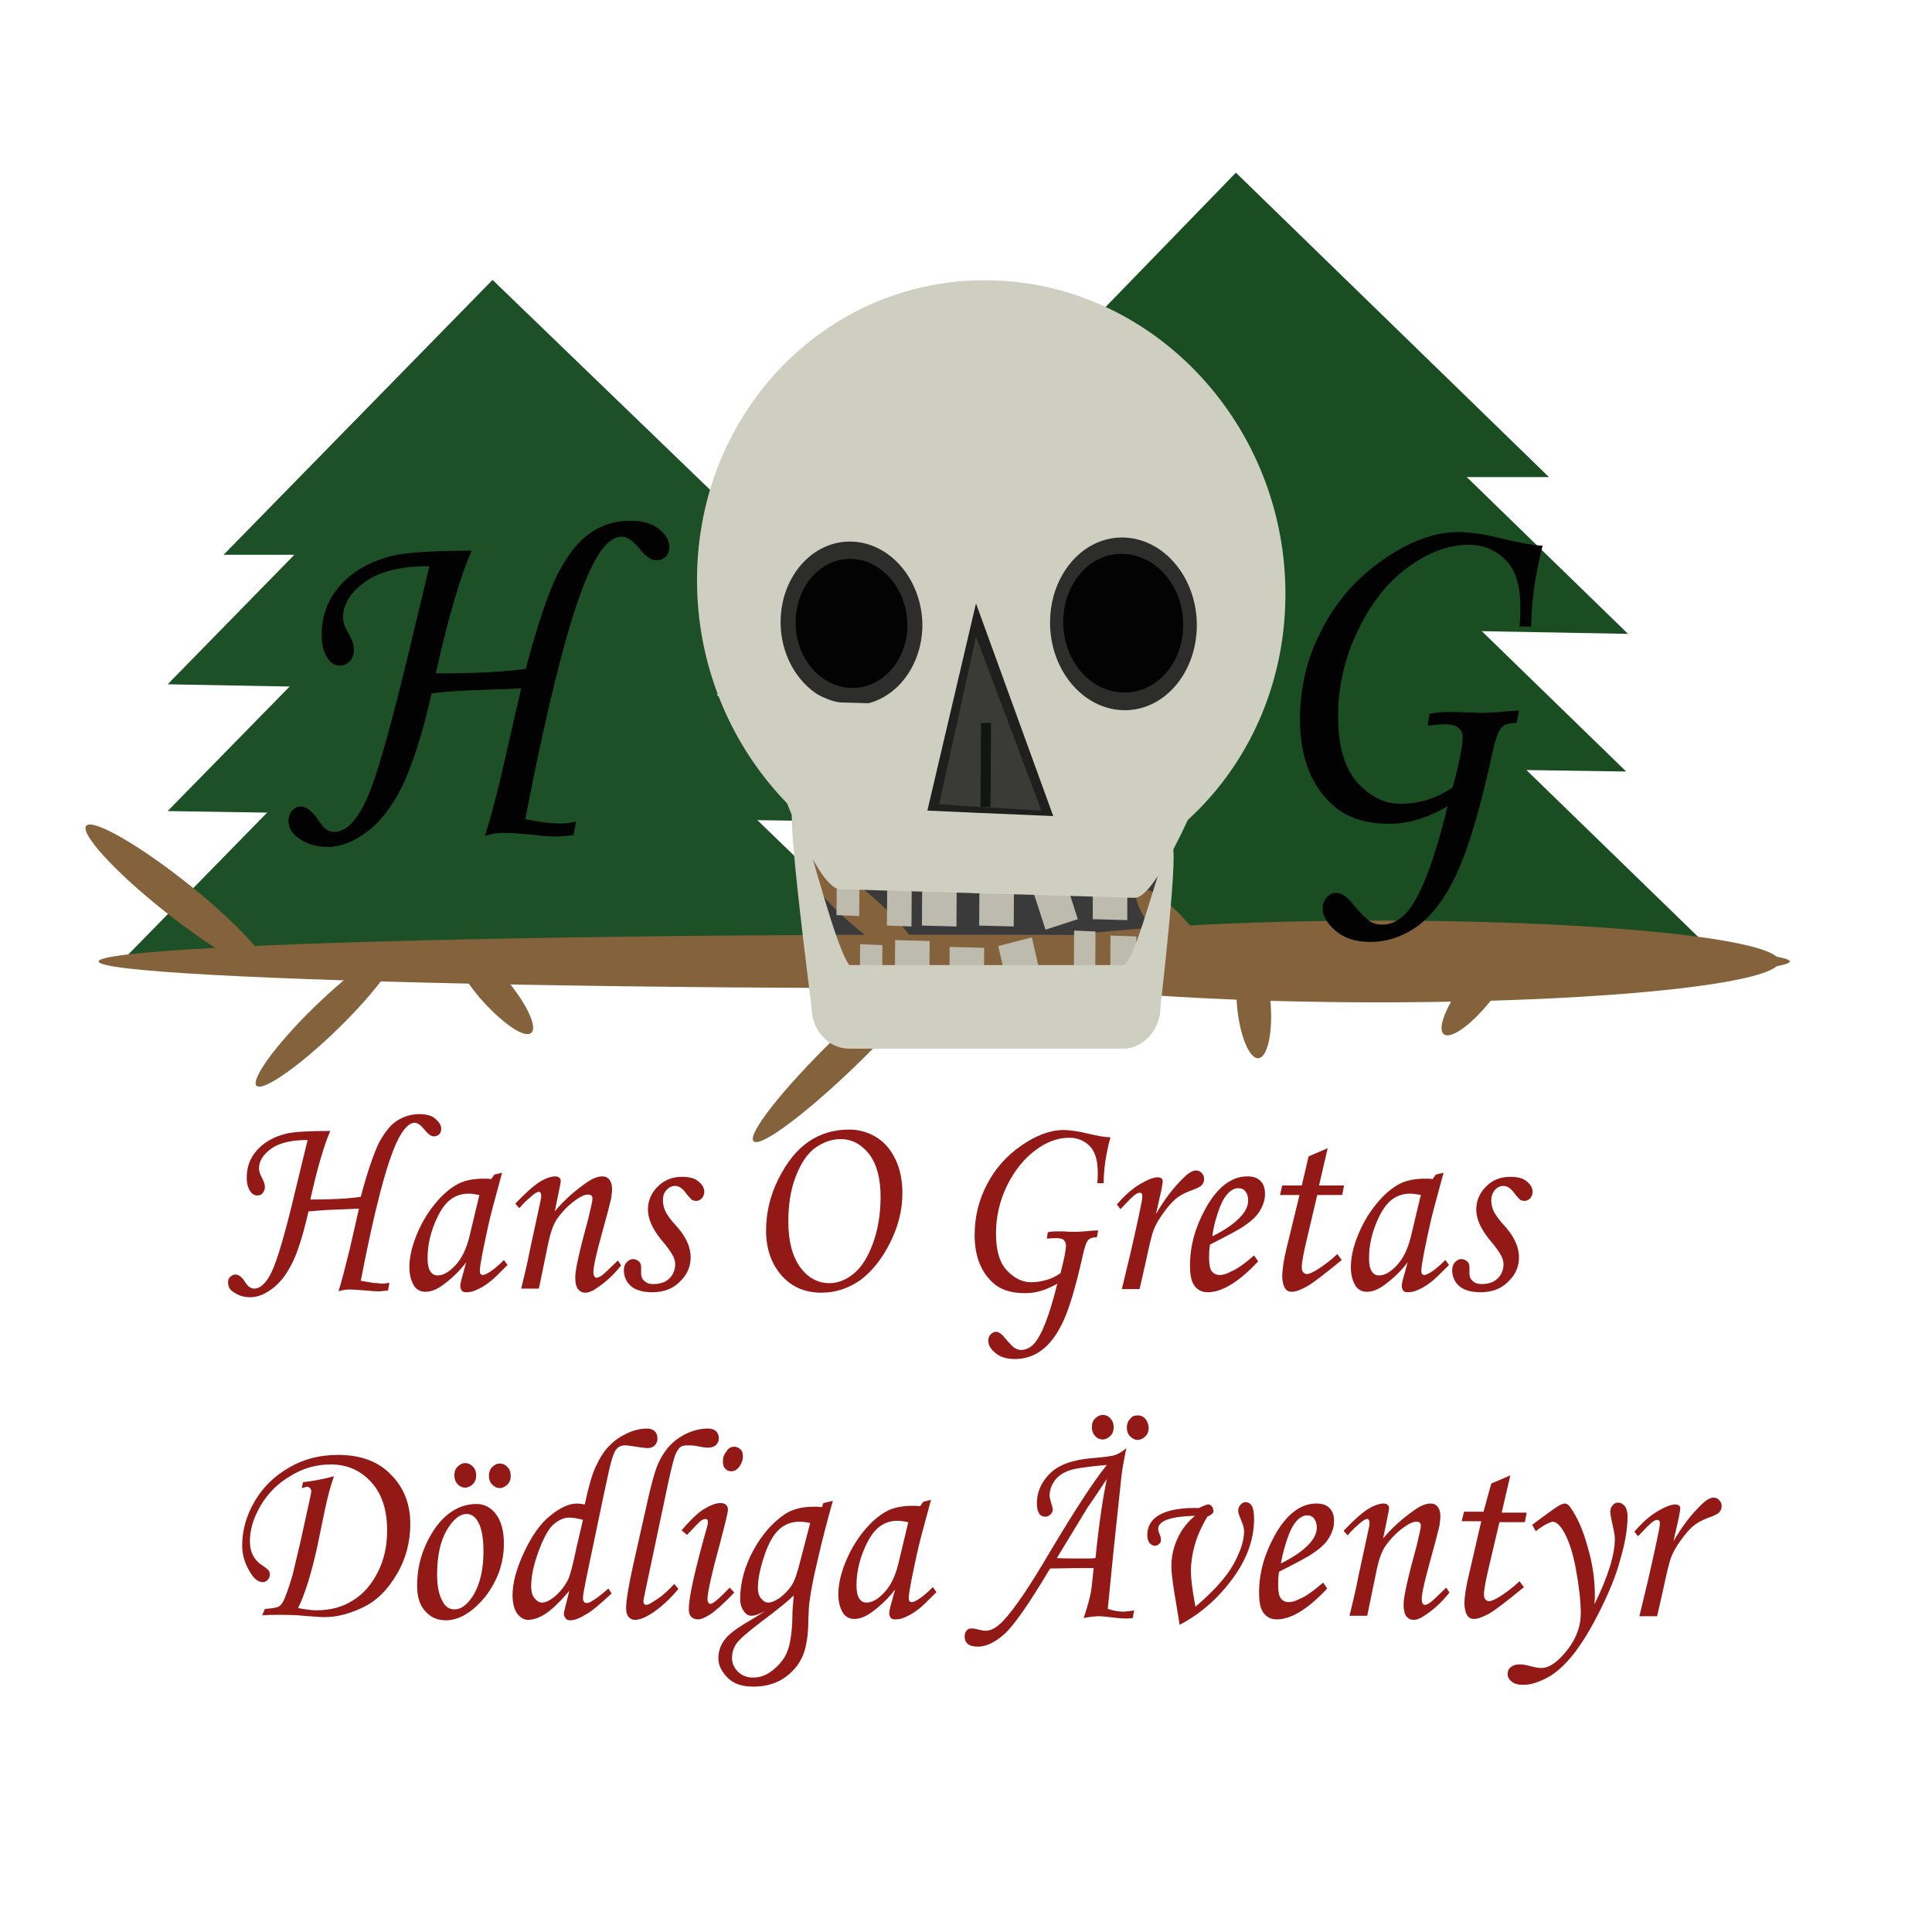 <?xml version="1.0" encoding="utf-8"?>
<!-- Generator: Adobe Illustrator 20.1.0, SVG Export Plug-In . SVG Version: 6.00 Build 0)  -->
<svg version="1.1" id="Layer_1" xmlns="http://www.w3.org/2000/svg" xmlns:xlink="http://www.w3.org/1999/xlink" x="0px" y="0px"
	 viewBox="0 0 425.2 425.2" style="enable-background:new 0 0 425.2 425.2;" xml:space="preserve">
<style type="text/css">
	.st0{fill:#1B4D23;}
	.st1{fill:#1D5026;}
	.st2{fill:#3B3A3A;}
	.st3{fill:#84623C;}
	.st4{fill:none;}
	.st5{enable-background:new    ;}
	.st6{fill:#020203;}
	.st7{fill:#BCBBAD;}
	.st8{fill:#CFCFC1;}
	.st9{fill:#2D2E2B;}
	.st10{fill:#1F1F1E;}
	.st11{fill:#3A3A37;}
	.st12{fill:#131414;}
	.st13{fill:#030304;}
	.st14{fill:#931917;}
</style>
<g>
	<g>
		<polygon class="st0" points="279.7,205.1 183.8,202.2 274.1,109.4 375.7,208.1 		"/>
	</g>
	<g>
		<polygon class="st0" points="275.6,168.6 193.4,167.4 272.1,86.4 357.9,169.8 		"/>
	</g>
	<g>
		<polygon class="st0" points="275.9,138 193.4,136.5 272,55.6 358.3,139.5 		"/>
	</g>
	<g>
		<polygon class="st0" points="273.9,105 207,105 272,38 340.9,105 		"/>
	</g>
	<g>
		<polygon class="st1" points="115.6,212.8 28.2,210.1 110.4,126.1 202.9,215.5 		"/>
	</g>
	<g>
		<polygon class="st1" points="111.8,179.7 36.9,178.5 108.5,105.4 186.7,180.8 		"/>
	</g>
	<g>
		<polygon class="st1" points="112,152 36.9,150.6 108.4,77.5 187.1,153.4 		"/>
	</g>
	<g>
		<polygon class="st1" points="110.2,122.1 49.2,122.1 108.4,61.6 171.2,122.2 		"/>
	</g>
	<g>
		<rect x="177.7" y="187.9" class="st2" width="78.3" height="27"/>
	</g>
	<g>
		<ellipse class="st3" cx="207.8" cy="211.6" rx="186.1" ry="5.9"/>
	</g>
	<g>
		<ellipse class="st3" cx="303.5" cy="211.6" rx="88.1" ry="9"/>
	</g>
	<g>
		<path class="st3" d="M186.8,202.8c-7-6.2-11.4-12.3-9.8-13.7c1.6-1.4,8.5,2.5,15.5,8.7s11.4,12.3,9.8,13.7S193.8,209,186.8,202.8z
			"/>
	</g>
	<g>
		<path class="st3" d="M183.8,228.4c11.5-11.3,22.2-19.4,23.8-18s-6.4,11.5-17.9,22.8s-22.2,19.4-23.8,18
			C164.2,249.9,172.2,239.7,183.8,228.4z"/>
	</g>
	<g>
		<path class="st3" d="M69,221.8c8.4-8.2,16.5-13.9,18-12.7s-4,8.9-12.5,17.2c-8.4,8.2-16.5,13.9-18,12.7S60.6,230,69,221.8z"/>
	</g>
	<g>
		<path class="st3" d="M35.9,200.3c-10.9-8.7-18.4-17-16.9-18.6c1.6-1.5,11.7,4.3,22.6,13s18.4,17,16.9,18.6
			C56.9,214.8,46.8,209,35.9,200.3z"/>
	</g>
	<g>
		<path class="st3" d="M255.9,207.6c-4.6-5.5-7.1-10.8-5.4-11.9c1.6-1.1,6.7,2.4,11.3,7.9s7.1,10.8,5.4,11.9
			C265.6,216.6,260.5,213.1,255.9,207.6z"/>
	</g>
	<g>
		<path class="st3" d="M279.6,220.3c0.6,6.8-0.6,12.5-2.7,12.6c-2,0.1-4.2-5.3-4.7-12.1s0.6-12.5,2.7-12.6
			C276.9,208.1,279,213.5,279.6,220.3z"/>
	</g>
	<g>
		<path class="st3" d="M105.5,219.5c-4.6-5.5-7.1-10.8-5.4-11.9c1.6-1.1,6.7,2.4,11.3,7.9c4.6,5.5,7.1,10.8,5.4,11.9
			C115.2,228.5,110.2,224.9,105.5,219.5z"/>
	</g>
	<g>
		<path class="st3" d="M322.6,215.6c4.3-5.7,9.2-9.4,10.9-8.4c1.7,1-0.4,6.4-4.7,12.1c-4.3,5.7-9.2,9.4-10.9,8.4
			C316.1,226.7,318.2,221.3,322.6,215.6z"/>
	</g>
	<g>
		<rect x="-14.3" y="109.4" class="st4" width="430.2" height="106.6"/>
	</g>
	<g class="st5">
		<path class="st6" d="M126.8,180.8l-0.6,3c-1.6,0.2-2.8,0.3-3.7,0.3c-1.4,0-3.2-0.1-5.4-0.4c-2.4-0.2-4.5-0.4-6.2-0.4
			c-1.4,0-2.8,0.2-4.2,0.7c1.3-4,2.8-9.6,4.4-16.8l3.6-15.7l-12.8,0.5c-2.2,0.1-4.6,0.3-6.9,0.6c-2.1,9.3-4.4,16.2-6.6,20.7
			c-2.3,4.5-4.9,7.8-7.8,9.9c-2.9,2.1-5.7,3.2-8.4,3.2c-2.6,0-4.9-0.7-6.7-2.1c-1.4-1-2-2.2-2-3.7c0-0.9,0.3-1.6,0.8-2.2
			c0.5-0.6,1.2-0.9,1.9-0.9c1.2,0,2.5,1,3.8,2.9c0.8,1.2,1.4,1.9,1.9,2.2c0.5,0.3,1,0.5,1.6,0.5c2.5,0,4.8-2.2,6.9-6.6
			c2.2-4.4,5.3-15.3,9.5-32.7l4.6-19.2c-6.3,0-11.1,1.2-14.2,3.5c-3.2,2.3-4.8,4.9-4.8,7.8c0,1,0.4,2.2,1.3,3.7
			c0.8,1.4,1.1,2.5,1.1,3.4c0,1-0.3,1.8-0.9,2.5c-0.6,0.6-1.3,1-2.2,1c-1.1,0-2.1-0.6-2.8-1.8c-0.8-1.2-1.2-2.9-1.2-5.1
			c0-4.1,1.3-7.6,4-10.7c2.7-3.1,6.5-5.3,11.6-6.6c2.9-0.7,8.7-1.1,17.4-1.1c-2.3,5.1-5,14.1-7.9,27c8.4,0,15-0.3,19.8-1
			c2.7-10.1,5.1-17.2,7.2-21.2c2.1-4,4.4-6.9,7-8.7c2.6-1.8,5.5-2.7,8.7-2.7c2.8,0,4.9,0.6,6.4,1.8c1.5,1.2,2.3,2.5,2.3,4
			c0,0.9-0.3,1.6-0.8,2.1c-0.5,0.6-1.2,0.8-2.1,0.8c-1.1,0-2.4-0.9-3.7-2.6c-1.4-1.7-2.7-2.6-3.8-2.6c-2.4,0-4.7,2.4-7,7.3
			c-4.1,8.7-8.9,27-14.3,54.9c0.5,0.1,1.3,0.2,2.3,0.4c1.8,0.3,3.2,0.5,4.3,0.5C123.7,181.3,125.2,181.2,126.8,180.8z"/>
	</g>
	<g>
		<polygon class="st7" points="189.1,201.6 184.1,201.4 184.2,187.5 189.2,187.6 		"/>
	</g>
	<g>
		<polygon class="st7" points="200.6,203.9 195.2,203.7 195.3,187.9 200.7,188.1 		"/>
	</g>
	<g>
		<polygon class="st7" points="210.5,203.9 202.9,203.7 203,187.9 210.6,188.1 		"/>
	</g>
	<g>
		<polygon class="st7" points="223.1,203.9 215.5,203.7 215.6,187.9 223.2,188.1 		"/>
	</g>
	<g>
		<polygon class="st7" points="237.2,202.3 230.1,204.6 225.2,189.5 232.4,187.2 		"/>
	</g>
	<g>
		<polygon class="st7" points="248.1,202.5 240.5,202.3 240.5,186.5 248.1,186.7 		"/>
	</g>
	<g>
		<polygon class="st7" points="194.1,221.9 189.2,221.7 189.3,207.8 194.2,208 		"/>
	</g>
	<g>
		<polygon class="st7" points="204.5,222.9 196.9,222.7 197,206.9 204.6,207.1 		"/>
	</g>
	<g>
		<polygon class="st7" points="216.5,224.4 208.9,224.2 209,208.4 216.6,208.6 		"/>
	</g>
	<g>
		<polygon class="st7" points="230.6,221.6 223.2,223.5 219.7,208.2 227.1,206.3 		"/>
	</g>
	<g>
		<polygon class="st7" points="241,220.8 236.3,220.7 236.4,204.8 241.1,205 		"/>
	</g>
	<g>
		<polygon class="st7" points="250,221.9 244.3,221.7 244.4,205.9 250.1,206.1 		"/>
	</g>
	<g>
		<path class="st8" d="M282.9,131.1c-0.2,37.3-29.3,66.6-65.1,65.6s-64.6-32.1-64.4-69.4s29.3-66.6,65.1-65.6
			C254.3,62.7,283.1,93.8,282.9,131.1z"/>
	</g>
	<g>
		<path class="st9" d="M203,137.7c-0.1,9.9-7.1,17.8-15.7,17.5c-8.6-0.3-15.6-8.5-15.5-18.5c0.1-9.9,7.1-17.8,15.7-17.5
			S203,127.8,203,137.7z"/>
	</g>
	<g>
		<path class="st9" d="M263.4,137.8c-0.1,10.5-7.4,18.8-16.3,18.5s-16.1-9-16-19.5s7.4-18.8,16.3-18.5S263.5,127.3,263.4,137.8z"/>
	</g>
	<g>
		<path class="st8" d="M249.7,197.6l-64.8-1.9c-7.2-0.2-21.8-45.8-21.8-53.3l8.9,25.4c-12.5-32.3,5.9-13.4,13.1-13.2l64.8,1.9
			c7.2,0.2,26-17.6,12.9,13.9l13.1-31.5C275.9,146.5,256.8,197.8,249.7,197.6z"/>
	</g>
	<g>
		<path class="st10" d="M215.3,178.9l-11.2-0.5l10.7-45.6l17,46.8L215.3,178.9z"/>
	</g>
	<g>
		<polygon class="st11" points="215.8,177.6 206.7,177 214.8,140.1 229.2,178.4 		"/>
	</g>
	<g>
		<polygon class="st12" points="218.1,159.1 215.9,159.1 215.8,177.6 218,177.6 		"/>
	</g>
	<g>
		<path class="st8" d="M247.1,230.8h-60.2c-4.6,0-8.3-4.1-8.3-9.2l0,0c-11.2-88.7,2.1-17.9,8.3-9.2h60.2c4.6,0,16.7-65.9,8.3,9.2
			l0,0C255.4,226.6,251.7,230.8,247.1,230.8z"/>
	</g>
	<g>
		<path class="st13" d="M199.7,137.6c0,7.8-5.6,14-12.4,13.8c-6.8-0.2-12.3-6.7-12.2-14.6c0.1-7.9,5.6-14,12.4-13.8
			C194.2,123.3,199.7,129.8,199.7,137.6z"/>
	</g>
	<g>
		<path class="st13" d="M260.4,137.6c0,8.4-6,15.1-13.3,14.8c-7.3-0.2-13.2-7.2-13.1-15.7s6-15.1,13.3-14.8S260.5,129.2,260.4,137.6
			z"/>
	</g>
	<g class="st5">
		<path class="st6" d="M337,137.9h-2.6c0.2-1.6,0.2-3.1,0.2-4.4c0-4.7-1.1-8.2-3.3-10.3c-2.2-2.2-4.9-3.3-8.1-3.3
			c-4.5,0-8.9,1.7-13.4,5c-4.5,3.3-8.2,8-11,14c-2.9,6-4.3,12.2-4.3,18.7c0,6.6,1.4,11.4,4.2,14.6c2.8,3.1,6,4.7,9.5,4.7
			c2.1,0,4.1-0.3,6-0.9c1.9-0.6,3.7-1.5,5.5-2.7c1.5-5.5,2.2-9.1,2.2-11c0-0.9-0.3-1.6-0.9-2.1c-0.6-0.5-1.6-0.8-3.1-0.8
			c-0.5,0-1.7,0.1-3.7,0.3l0.4-2.6c1.4-0.3,2.8-0.4,4.2-0.4c1.1,0,2.5,0,4.2,0.1c1.3,0,2.3,0.1,2.9,0.1c1.1,0,2.9-0.1,5.2-0.3
			c1.2-0.1,2.3-0.2,3.2-0.2l-0.5,2.7c-1.6,0-2.7,0.3-3.4,1.1c-0.7,0.8-1.4,2.8-2.1,6.2c-2.6,11.9-5.2,20.5-7.7,25.9
			c-2.5,5.3-5.4,9.2-8.6,11.5c-3.2,2.3-6.7,3.5-10.4,3.5c-3.2,0-5.7-0.8-7.6-2.4c-1.9-1.6-2.9-3.3-2.9-5c0-0.9,0.3-1.7,0.9-2.4
			c0.6-0.7,1.3-1,2.1-1c1.1,0,2.3,0.8,3.7,2.5c1.5,1.9,2.8,3.1,3.6,3.7c0.9,0.6,1.8,0.8,2.8,0.8c2,0,3.7-0.9,5.3-2.6
			c3.1-3.4,6.1-11.2,9.1-23.5c-2.1,1.3-4.2,2.2-6.4,2.9s-4.3,1-6.6,1c-5.6,0-9.9-1.6-13.1-4.9c-4.3-4.3-6.4-10.4-6.4-18.1
			c0-7.1,1.6-13.7,4.9-19.9c3.2-6.2,7.7-11.3,13.5-15.3c5.8-4,11.2-6,16.4-6c2.8,0,6.1,0.5,9.9,1.5c3.8,0.9,6.7,1.4,8.7,1.5
			C337.9,126.4,337,132.4,337,137.9z"/>
	</g>
	<g class="st5">
		<path class="st14" d="M85.7,282.3l-0.3,1.7c-0.9,0.1-1.6,0.2-2.1,0.2c-0.8,0-1.8-0.1-3-0.2c-1.3-0.1-2.5-0.2-3.4-0.2
			c-0.8,0-1.5,0.1-2.4,0.4c0.7-2.2,1.5-5.4,2.5-9.4l2-8.8l-7.2,0.3c-1.3,0.1-2.5,0.2-3.9,0.3c-1.2,5.2-2.4,9.1-3.7,11.6
			c-1.3,2.5-2.7,4.3-4.4,5.5c-1.6,1.2-3.2,1.8-4.7,1.8c-1.5,0-2.7-0.4-3.8-1.2c-0.8-0.5-1.1-1.2-1.1-2.1c0-0.5,0.1-0.9,0.5-1.2
			c0.3-0.3,0.7-0.5,1.1-0.5c0.7,0,1.4,0.5,2.1,1.6c0.4,0.6,0.8,1.1,1.1,1.2c0.3,0.2,0.6,0.3,0.9,0.3c1.4,0,2.7-1.2,3.9-3.7
			c1.2-2.5,3-8.5,5.3-18.3l2.6-10.7c-3.5,0-6.2,0.6-8,1.9s-2.7,2.7-2.7,4.4c0,0.5,0.2,1.2,0.7,2.1c0.4,0.8,0.6,1.4,0.6,1.9
			c0,0.6-0.2,1-0.5,1.4c-0.3,0.4-0.7,0.5-1.2,0.5c-0.6,0-1.1-0.3-1.6-1c-0.4-0.7-0.7-1.6-0.7-2.9c0-2.3,0.7-4.3,2.2-6
			c1.5-1.7,3.6-3,6.5-3.7c1.6-0.4,4.9-0.6,9.7-0.6c-1.3,2.9-2.8,7.9-4.4,15.1c4.7,0,8.4-0.2,11.1-0.6c1.5-5.7,2.9-9.6,4-11.9
			c1.2-2.2,2.5-3.9,3.9-4.8s3.1-1.5,4.9-1.5c1.6,0,2.8,0.3,3.6,1c0.8,0.7,1.3,1.4,1.3,2.2c0,0.5-0.1,0.9-0.4,1.2
			c-0.3,0.3-0.7,0.5-1.2,0.5c-0.6,0-1.3-0.5-2.1-1.5c-0.8-1-1.5-1.5-2.1-1.5c-1.3,0-2.6,1.4-3.9,4.1c-2.3,4.8-5,15.1-8,30.7
			c0.3,0,0.7,0.1,1.3,0.2c1,0.2,1.8,0.3,2.4,0.3C84,282.6,84.8,282.5,85.7,282.3z"/>
		<path class="st14" d="M108.8,258.5l1.7-0.4l-2,7.4c-0.8,2.9-1.5,6.3-2.3,10.2c-0.4,2.1-0.6,3.4-0.6,4c0,0.6,0.2,0.9,0.7,0.9
			c0.3,0,0.7-0.2,1.4-0.6c1.1-0.7,2.1-1.6,3.2-2.7l0.8,1.1c-2,2-3.3,3.3-3.9,3.7c-1.1,0.9-2.2,1.5-3.2,1.9c-0.7,0.3-1.3,0.4-2,0.4
			c-0.5,0-0.8-0.1-1-0.4s-0.3-0.6-0.3-1c0-0.3,0.1-0.7,0.2-1.2l1.1-4c-1.5,2-3.3,3.7-5.4,5.2c-1.3,0.9-2.5,1.3-3.6,1.3
			c-1,0-1.8-0.4-2.4-1.2c-0.7-1.1-1.1-2.5-1.1-4.2c0-2.1,0.5-4.4,1.5-6.9c1-2.5,2.3-4.8,4-6.9c1.7-2.1,3.4-3.6,5.3-4.6
			c1.4-0.7,3.3-1.1,5.5-1.1c0.6,0,1.1,0,1.7,0.1L108.8,258.5z M105.5,263c-1-0.2-1.8-0.3-2.4-0.3c-1.6,0-3,0.5-4.2,1.5
			c-1.2,1-2.3,2.7-3.3,5.2c-1,2.5-1.5,5-1.5,7.5c0,1.3,0.2,2.3,0.6,2.9c0.4,0.6,0.9,0.9,1.6,0.9c1.2,0,2.5-0.7,3.9-2.2
			c1.4-1.5,2.4-3.5,3.1-6.3L105.5,263z"/>
		<path class="st14" d="M114.3,265.9l-0.9-1c2.3-2.4,4.1-4,5.4-4.8s2.5-1.2,3.4-1.2c0.4,0,0.7,0.1,0.9,0.3s0.3,0.4,0.3,0.6
			c0,0.2,0,0.5-0.1,0.9l-1.2,5.9c1.8-2.2,4.1-4.3,6.8-6.2c1.4-1,2.6-1.5,3.6-1.5c0.7,0,1.2,0.2,1.6,0.7c0.4,0.5,0.6,1.2,0.6,2.1
			c0,0.6-0.1,1.3-0.2,2.1c-0.3,1.3-1,4-2.2,8.3c-1.1,4-1.7,6.6-1.7,7.9c0,0.4,0.1,0.7,0.2,0.9s0.3,0.3,0.5,0.3
			c0.5,0,1.3-0.5,2.4-1.6c0.8-0.8,1.6-1.5,2.3-2.2l0.7,1.1c-1.6,2-3.3,3.6-5.1,4.8c-1.1,0.8-2,1.2-2.8,1.2c-0.7,0-1.2-0.3-1.6-0.8
			s-0.6-1.4-0.6-2.6c0-1.7,1-6.1,2.9-13c0.6-2.5,0.9-3.9,0.9-4.3c0-0.6-0.3-0.9-1-0.9c-0.7,0-1.6,0.4-2.7,1.2
			c-1.7,1.2-3,2.6-4.2,4.3c-0.7,1.1-1.3,2.7-1.8,5l-2.1,10.2h-3.9c0.7-2.9,1.4-5.7,1.9-8.4l2.4-11.1c0.1-0.4,0.1-0.8,0.1-1
			c0-0.5-0.2-0.8-0.5-0.8c-0.3,0-0.7,0.2-1.2,0.6C116.3,263.8,115.2,264.8,114.3,265.9z"/>
		<path class="st14" d="M150.1,259c1.6,0,2.8,0.3,3.6,1c0.9,0.7,1.3,1.5,1.3,2.3c0,0.5-0.2,1-0.5,1.4c-0.4,0.4-0.8,0.6-1.3,0.6
			c-0.3,0-0.6-0.1-0.9-0.2c-0.2-0.2-0.6-0.6-1.1-1.2c-0.9-1.3-1.7-1.9-2.6-1.9c-0.7,0-1.4,0.3-1.9,0.9c-0.6,0.6-0.8,1.4-0.8,2.3
			c0,0.8,0.2,1.6,0.5,2.3s1.2,2,2.7,3.6c2,2.3,2.9,4.5,2.9,6.6c0,2.1-0.8,3.9-2.4,5.4c-1.6,1.6-3.6,2.3-6.1,2.3
			c-2.1,0-3.7-0.5-4.7-1.4c-1-0.9-1.5-2.1-1.5-3.5c0-0.7,0.2-1.2,0.6-1.7c0.4-0.4,0.9-0.7,1.4-0.7c0.5,0,0.9,0.2,1.3,0.5
			c0.4,0.4,0.5,0.8,0.5,1.3c0,0.2,0,0.5,0,0.8c0,0.3,0,0.5,0,0.6c0,0.6,0.2,1.2,0.7,1.6c0.5,0.5,1.1,0.7,2,0.7c1,0,1.8-0.2,2.5-0.5
			c0.7-0.4,1.3-0.9,1.7-1.6s0.6-1.5,0.6-2.2c0-0.7-0.2-1.4-0.6-2.1s-1.2-1.9-2.6-3.5c-1.8-2.3-2.8-4.4-2.8-6.5c0-1.9,0.7-3.6,2.1-5
			C146.2,259.7,147.9,259,150.1,259z"/>
		<path class="st14" d="M186.9,248.6c2.2,0,4.2,0.6,6,1.7s3.2,2.8,4.2,4.9c1,2.1,1.5,4.6,1.5,7.4c0,3.7-0.9,7.3-2.7,10.9
			c-1.8,3.6-4,6.3-6.5,8.2c-2.6,1.8-5.4,2.8-8.6,2.8c-3.6,0-6.5-1.2-8.8-3.8c-2.2-2.5-3.4-5.8-3.4-9.9c0-3.9,0.9-7.7,2.7-11.3
			c1.8-3.6,4-6.4,6.6-8.2C180.5,249.5,183.5,248.6,186.9,248.6z M185,250.7c-2,0-3.9,0.7-5.7,2c-1.7,1.3-3.1,3.4-4.2,6.3
			s-1.6,6.1-1.6,9.9c0,4.3,0.9,7.6,2.6,10c1.7,2.3,3.9,3.5,6.4,3.5c1.9,0,3.7-0.7,5.4-2.1c1.7-1.4,3.1-3.6,4.2-6.6s1.7-6.4,1.7-10.3
			c0-4-0.8-7.1-2.5-9.4C189.5,251.8,187.5,250.7,185,250.7z"/>
		<path class="st14" d="M242.9,260.4h-1.4c0.1-0.9,0.1-1.7,0.1-2.4c0-2.6-0.6-4.6-1.8-5.8c-1.2-1.2-2.7-1.8-4.5-1.8
			c-2.5,0-5,0.9-7.5,2.8s-4.6,4.5-6.2,7.8c-1.6,3.3-2.4,6.8-2.4,10.5c0,3.7,0.8,6.4,2.4,8.1c1.6,1.7,3.4,2.6,5.3,2.6
			c1.2,0,2.3-0.2,3.4-0.5c1.1-0.3,2.1-0.8,3.1-1.5c0.8-3.1,1.2-5.1,1.2-6.1c0-0.5-0.2-0.9-0.5-1.2c-0.3-0.3-0.9-0.4-1.7-0.4
			c-0.3,0-1,0-2,0.1l0.2-1.4c0.8-0.2,1.6-0.2,2.4-0.2c0.6,0,1.4,0,2.4,0.1c0.7,0,1.3,0,1.6,0c0.6,0,1.6-0.1,2.9-0.2
			c0.7-0.1,1.3-0.1,1.8-0.1l-0.3,1.5c-0.9,0-1.5,0.2-1.9,0.6c-0.4,0.4-0.8,1.6-1.2,3.4c-1.5,6.7-2.9,11.5-4.3,14.5
			c-1.4,3-3,5.1-4.8,6.4s-3.7,1.9-5.8,1.9c-1.8,0-3.2-0.4-4.3-1.3s-1.6-1.8-1.6-2.8c0-0.5,0.2-1,0.5-1.3s0.7-0.6,1.2-0.6
			c0.6,0,1.3,0.5,2,1.4c0.9,1.1,1.5,1.7,2,2.1c0.5,0.3,1,0.5,1.5,0.5c1.1,0,2.1-0.5,2.9-1.4c1.7-1.9,3.4-6.3,5.1-13.2
			c-1.2,0.7-2.3,1.2-3.6,1.6s-2.4,0.5-3.7,0.5c-3.1,0-5.6-0.9-7.3-2.7c-2.4-2.4-3.6-5.8-3.6-10.1c0-3.9,0.9-7.7,2.7-11.1
			c1.8-3.5,4.3-6.3,7.6-8.6c3.2-2.2,6.3-3.4,9.2-3.4c1.6,0,3.4,0.3,5.5,0.8c2.1,0.5,3.8,0.8,4.9,0.8
			C243.4,253.9,242.9,257.3,242.9,260.4z"/>
		<path class="st14" d="M250.8,283.7h-3.9l1.9-7.9c0.9-3.9,1.7-7.5,2.4-11c0.2-0.9,0.2-1.4,0.2-1.6c0-0.5-0.2-0.7-0.6-0.7
			c-0.3,0-0.7,0.2-1.2,0.6c-0.5,0.4-1.5,1.4-3,3l-0.8-1c1.7-2,3.4-3.5,5.1-4.5c1.7-1,3-1.5,3.9-1.5c0.3,0,0.6,0.1,0.8,0.2
			c0.2,0.2,0.3,0.4,0.3,0.6c0,0.3-0.1,0.9-0.3,2l-1.2,5.3c1.8-3.1,3.8-5.8,6.1-8c1.1-1.1,2-1.6,2.7-1.6c0.5,0,1,0.2,1.3,0.6
			c0.4,0.4,0.5,0.8,0.5,1.3c0,0.5-0.2,1-0.5,1.3c-0.3,0.4-1.2,0.8-2.6,1.3c-1.3,0.5-2.4,1.1-3.2,1.8c-0.8,0.7-1.7,1.7-2.7,3.1
			c-1,1.4-1.7,2.6-2.1,3.7c-0.4,1-1,3.5-1.8,7.3L250.8,283.7z"/>
		<path class="st14" d="M276,276.3l0.9,1.3c-4.3,4.6-8,6.8-11.1,6.8c-1.3,0-2.2-0.5-2.9-1.4s-1-2.4-1-4.5c0-4.2,1.1-8.3,3.4-12.5
			c2.6-4.7,5.7-7.1,9.2-7.1c1.3,0,2.2,0.3,2.9,1c0.7,0.7,1,1.6,1,2.9c0,1.3-0.4,2.5-1.2,3.8s-2.2,2.5-4.3,3.8
			c-1,0.6-3.2,1.8-6.6,3.5c-0.2,1.1-0.2,2.1-0.2,3c0,1.4,0.2,2.4,0.6,2.9c0.4,0.5,1,0.8,1.7,0.8c0.7,0,1.5-0.2,2.4-0.7
			C272.1,279.4,273.8,278.2,276,276.3z M266.8,272.1c2.8-1.4,5-2.9,6.4-4.5c1-1.1,1.5-2.3,1.5-3.4c0-0.8-0.2-1.5-0.6-2
			s-0.9-0.7-1.6-0.7c-0.7,0-1.3,0.3-1.9,0.8c-0.8,0.7-1.5,1.8-2.1,3.3C267.7,267.7,267.1,269.8,266.8,272.1z"/>
		<path class="st14" d="M288,254.5l4.2-1.8l-1.9,8.2h5.5l-0.4,2.1h-5.5l-2.3,9.8c-0.7,2.9-1.1,5-1.1,6.1c0,0.5,0.1,0.9,0.3,1.1
			s0.5,0.4,0.8,0.4c0.5,0,1.4-0.4,2.5-1.1c1.5-1,2.9-2,4.2-3.3l1,1.3c-3.9,3.2-6.5,5.2-7.8,5.9c-1.3,0.7-2.4,1.1-3.2,1.1
			c-0.7,0-1.2-0.3-1.5-0.8s-0.6-1.4-0.6-2.6c0-1.4,0.3-3.6,1-6.4L286,263h-4.3l0.5-2.1h4.3L288,254.5z"/>
		<path class="st14" d="M316,258.5l1.7-0.4l-2,7.4c-0.8,2.9-1.5,6.3-2.3,10.2c-0.4,2.1-0.6,3.4-0.6,4c0,0.6,0.2,0.9,0.7,0.9
			c0.3,0,0.7-0.2,1.4-0.6c1.1-0.7,2.1-1.6,3.2-2.7l0.8,1.1c-2,2-3.3,3.3-3.9,3.7c-1.1,0.9-2.2,1.5-3.2,1.9c-0.7,0.3-1.3,0.4-2,0.4
			c-0.5,0-0.8-0.1-1-0.4s-0.3-0.6-0.3-1c0-0.3,0.1-0.7,0.2-1.2l1.1-4c-1.5,2-3.3,3.7-5.4,5.2c-1.3,0.9-2.5,1.3-3.6,1.3
			c-1,0-1.8-0.4-2.4-1.2c-0.7-1.1-1.1-2.5-1.1-4.2c0-2.1,0.5-4.4,1.5-6.9c1-2.5,2.3-4.8,4-6.9c1.7-2.1,3.4-3.6,5.3-4.6
			c1.4-0.7,3.3-1.1,5.5-1.1c0.6,0,1.1,0,1.7,0.1L316,258.5z M312.7,263c-1-0.2-1.8-0.3-2.4-0.3c-1.6,0-3,0.5-4.2,1.5
			s-2.3,2.7-3.3,5.2c-1,2.5-1.5,5-1.5,7.5c0,1.3,0.2,2.3,0.6,2.9c0.4,0.6,0.9,0.9,1.6,0.9c1.2,0,2.5-0.7,3.9-2.2
			c1.4-1.5,2.4-3.5,3.1-6.3L312.7,263z"/>
		<path class="st14" d="M332.4,259c1.6,0,2.8,0.3,3.6,1c0.9,0.7,1.3,1.5,1.3,2.3c0,0.5-0.2,1-0.5,1.4c-0.4,0.4-0.8,0.6-1.3,0.6
			c-0.3,0-0.6-0.1-0.9-0.2c-0.2-0.2-0.6-0.6-1.1-1.2c-0.9-1.3-1.7-1.9-2.6-1.9c-0.7,0-1.4,0.3-1.9,0.9s-0.8,1.4-0.8,2.3
			c0,0.8,0.2,1.6,0.5,2.3s1.2,2,2.7,3.6c2,2.3,2.9,4.5,2.9,6.6c0,2.1-0.8,3.9-2.4,5.4c-1.6,1.6-3.6,2.3-6.1,2.3
			c-2.1,0-3.7-0.5-4.7-1.4s-1.5-2.1-1.5-3.5c0-0.7,0.2-1.2,0.6-1.7c0.4-0.4,0.9-0.7,1.4-0.7c0.5,0,0.9,0.2,1.3,0.5
			c0.4,0.4,0.5,0.8,0.5,1.3c0,0.2,0,0.5,0,0.8c0,0.3,0,0.5,0,0.6c0,0.6,0.2,1.2,0.7,1.6c0.5,0.5,1.1,0.7,2,0.7c1,0,1.8-0.2,2.5-0.5
			c0.7-0.4,1.3-0.9,1.7-1.6s0.6-1.5,0.6-2.2c0-0.7-0.2-1.4-0.6-2.1c-0.4-0.7-1.2-1.9-2.6-3.5c-1.8-2.3-2.8-4.4-2.8-6.5
			c0-1.9,0.7-3.6,2.1-5C328.4,259.7,330.2,259,332.4,259z"/>
		<path class="st14" d="M66.4,327.5l0.3-1.3c1.9-0.2,4.2-0.6,6.8-1.3c-0.8,2.2-1.4,4.6-2,7.4l-1.7,8.2c-1.3,5.9-2.7,10.4-4.2,13.4
			c1.5,0.3,2.9,0.5,4,0.5c3.1,0,5.8-0.7,8.1-2.2c2.3-1.4,4.1-3.5,5.5-6.3s2-5.8,2-9.1c0-4.4-1.1-7.9-3.4-10.5c-2.3-2.6-5.3-4-9-4
			c-3.1,0-6.1,0.8-8.8,2.5c-2.8,1.6-5,3.8-6.6,6.5c-1.6,2.7-2.4,5.3-2.4,7.9c0,2.5,1,4.3,3,5.5c0.6,0.4,0.9,0.7,1.1,0.9
			c0.2,0.3,0.3,0.6,0.3,0.9c0,0.5-0.2,0.9-0.5,1.2c-0.3,0.4-0.7,0.5-1.1,0.5c-0.9,0-1.9-0.7-2.7-2.1c-1.2-1.9-1.8-3.9-1.8-5.9
			c0-3.4,0.9-6.6,2.7-9.7c1.8-3.1,4.3-5.6,7.6-7.5c3.2-1.9,6.8-2.8,10.8-2.8c4.9,0,8.8,1.4,11.6,4.3c2.9,2.9,4.3,6.5,4.3,10.9
			c0,4-1,7.8-3,11.1c-2,3.4-4.4,5.8-7.3,7.2c-2.9,1.4-5.7,2.2-8.5,2.2c-0.9,0-2.5-0.1-4.8-0.3c-1.9-0.2-3.7-0.2-5.4-0.2
			c-0.8,0-2,0-3.6,0.1l0.6-1.4c1.6-0.1,2.6-0.3,3-0.5c0.4-0.2,0.7-0.6,1-1.1c0.5-0.9,1.2-2.9,2.1-5.9l1.8-7.6l2.1-9.6
			c0.1-0.5,0.2-0.9,0.2-1.2c0-0.3-0.1-0.6-0.3-0.7c-0.2-0.2-0.4-0.3-0.7-0.3C67,327.4,66.8,327.4,66.4,327.5z"/>
		<path class="st14" d="M104.9,331c1.7,0,3.2,0.8,4.3,2.3c1.1,1.5,1.7,3.6,1.7,6.4c0,4.3-1.4,8.2-4.1,11.7c-2.8,3.4-5.7,5.2-8.7,5.2
			c-1.9,0-3.4-0.7-4.6-2.1c-1.2-1.4-1.7-3.2-1.7-5.6c0-4.1,1.1-7.9,3.2-11.4C97.6,333.2,101,331,104.9,331z M102.7,333.2
			c-1.5,0-3,1.2-4.4,3.6c-1.4,2.4-2.1,5.7-2.1,9.8c0,2.5,0.4,4.5,1.3,6c0.6,1.1,1.5,1.6,2.5,1.6c1.5,0,2.8-1,4.1-3
			c1.6-2.6,2.3-5.9,2.3-9.8c0-2.9-0.4-5-1.1-6.3C104.7,333.9,103.8,333.2,102.7,333.2z M102.4,322c0.7,0,1.2,0.3,1.7,0.8
			s0.7,1.2,0.7,1.9c0,0.7-0.2,1.4-0.7,1.9c-0.5,0.5-1.1,0.8-1.7,0.8c-0.7,0-1.3-0.3-1.7-0.8c-0.5-0.5-0.7-1.2-0.7-1.9
			c0-0.8,0.2-1.4,0.7-1.9S101.7,322,102.4,322z M110,322.1c0.7,0,1.3,0.3,1.7,0.8c0.5,0.5,0.7,1.2,0.7,1.9c0,0.8-0.2,1.4-0.7,1.9
			c-0.5,0.5-1.1,0.8-1.7,0.8c-0.7,0-1.2-0.3-1.7-0.8s-0.7-1.2-0.7-1.9c0-0.7,0.2-1.4,0.7-1.9S109.3,322.1,110,322.1z"/>
		<path class="st14" d="M133.9,349.6l0.7,1.1c-2.4,2.2-4.1,3.7-5.3,4.4c-1.6,1-2.8,1.5-3.8,1.5c-0.4,0-0.8-0.1-1-0.4
			s-0.4-0.6-0.4-0.9c0-0.3,0.1-0.9,0.3-1.6l0.9-3.6c-2.1,2.5-3.9,4.2-5.3,5.1c-1.4,0.9-2.7,1.3-3.8,1.3c-0.9,0-1.7-0.5-2.4-1.4
			c-0.6-0.9-1-2.2-1-4c0-2.8,0.9-6,2.6-9.6c1.7-3.6,3.6-6.3,5.8-8c2.1-1.7,4-2.6,5.8-2.6c0.4,0,1,0.1,1.7,0.2
			c0.8-3.8,1.6-6.6,2.4-8.3c0.8-1.7,1.7-3.3,2.9-4.5c1.2-1.3,2.6-2.2,4.1-2.9c1.5-0.7,3-1,4.3-1c0.7,0,1.3,0.2,1.7,0.6
			s0.6,0.9,0.6,1.6c0,0.6-0.2,1.1-0.6,1.5s-0.9,0.6-1.6,0.6c-0.4,0-1.3-0.1-2.5-0.3c-1.2-0.2-2-0.3-2.5-0.3c-0.6,0-1.2,0.2-1.6,0.6
			c-0.5,0.4-0.9,1.3-1.3,2.7c-0.3,0.9-0.9,3.7-1.9,8.4l-3.7,17.7c-0.4,2.1-0.7,3.5-0.7,4.2c0,0.7,0.3,1.1,0.8,1.1
			c0.3,0,0.7-0.1,1.1-0.4C131,352,132.2,351.1,133.9,349.6z M128.3,334.5c-1.4-0.4-2.4-0.5-3-0.5c-1.2,0-2.3,0.5-3.5,1.5
			c-1.1,1-2.2,3-3.3,6c-1.1,3-1.6,5.5-1.6,7.7c0,1,0.2,1.8,0.7,2.5c0.5,0.6,1,1,1.7,1c0.7,0,1.6-0.4,2.5-1.1
			c1.4-1.1,2.4-2.4,3.2-3.9c0.5-1,1.1-3.4,1.9-7.2L128.3,334.5z"/>
		<path class="st14" d="M148.4,348.6l0.9,1.1c-1.4,1.7-3,3.3-4.9,4.7c-1.9,1.4-3.4,2.1-4.7,2.1c-0.5,0-1-0.2-1.4-0.7
			c-0.4-0.5-0.5-1.1-0.5-1.9c0-1.6,0.5-4.8,1.6-9.7l2.9-12.9c1-4.6,1.9-7.8,2.6-9.3c1.1-2.4,2.6-4.3,4.6-5.6c2-1.3,4.1-2,6.3-2
			c0.8,0,1.4,0.2,1.8,0.6c0.4,0.4,0.6,0.9,0.6,1.5c0,0.6-0.2,1.1-0.6,1.5c-0.4,0.4-1,0.6-1.8,0.6c-0.5,0-1.3-0.1-2.2-0.3
			c-0.8-0.2-1.6-0.2-2.4-0.2s-1.3,0.2-1.6,0.5c-0.5,0.5-1,1.4-1.4,2.9s-1.1,4.5-2,8.9l-2.6,12.3c-1.3,6.2-2,9.4-2,9.6
			c0,0.6,0.2,0.9,0.6,0.9c0.4,0,1-0.3,1.7-0.8C145.5,351.5,146.9,350.2,148.4,348.6z"/>
		<path class="st14" d="M151.2,337.8l-1.2-1c1.8-2.1,3.4-3.7,4.8-4.6c1.5-0.9,2.7-1.4,3.7-1.4c0.6,0,1,0.1,1.3,0.4
			c0.3,0.3,0.4,0.6,0.4,1.1c0,0.6-0.6,3-1.7,7.2c-1.9,6.9-2.8,11.1-2.8,12.5c0,0.3,0.1,0.5,0.2,0.7c0.1,0.2,0.3,0.3,0.4,0.3
			c0.6,0,2-1.2,4.3-3.6l1,1.1c-2.4,2.5-4.2,4.1-5.3,4.8c-1.1,0.7-2,1.1-2.7,1.1c-0.6,0-1.1-0.2-1.5-0.6c-0.4-0.4-0.5-1-0.5-1.8
			c0-2.4,1.3-8.4,4-17.9c0.1-0.4,0.2-0.8,0.2-1.2c0-0.4-0.2-0.6-0.5-0.6c-0.4,0-0.8,0.2-1.2,0.5
			C153.8,335.1,152.8,336.1,151.2,337.8z M161.6,318.4c0.5,0,1,0.2,1.4,0.6c0.4,0.4,0.5,0.9,0.5,1.5c0,0.9-0.3,1.6-0.8,2.3
			c-0.5,0.7-1.1,1-1.8,1c-0.5,0-1-0.2-1.3-0.6c-0.4-0.4-0.5-0.9-0.5-1.6c0-0.9,0.3-1.6,0.8-2.2C160.3,318.7,160.9,318.4,161.6,318.4
			z"/>
		<path class="st14" d="M181.2,330.8l2.1-0.5c-1.3,4.6-2.5,9.2-3.5,13.7c-0.8,3.3-1.3,6-1.6,8.2c-0.2,1.1-0.2,2.5-0.3,4.2
			c0,2.8-0.3,5.1-0.8,6.8c-0.7,2.4-2.1,4.3-4.1,5.8c-2,1.5-4.4,2.2-7.2,2.2c-2.4,0-4.3-0.6-5.6-1.9s-2.1-2.7-2.1-4.3
			c0-1.6,0.5-3.1,1.6-4.4c0.8-1,2.5-2.3,5.1-3.8c1.3-0.8,2.5-1.5,3.7-2.3c-1.3,0.7-2.3,1.1-3.1,1.1c-0.7,0-1.2-0.3-1.7-1
			s-0.8-1.6-0.8-2.7c0-3.6,1-7.2,2.9-10.7c1.9-3.5,4.3-6.2,7-8c1.7-1.1,3.8-1.6,6.3-1.6c0.5,0,1.1,0,1.8,0.1L181.2,330.8z
			 M174.7,351.1c-1.2,1.2-3.5,3.1-7,5.7c-3,2.3-4.9,3.9-5.6,4.9c-0.7,1-1,2.1-1,3.2c0,1.1,0.4,2.1,1.3,3c0.9,0.9,2,1.3,3.3,1.3
			c1.2,0,2.4-0.3,3.5-1s2.1-1.6,3-2.8s1.4-2.6,1.7-4.2s0.5-3.6,0.5-6.2C174.4,354.5,174.5,353.2,174.7,351.1z M178.3,335.2
			c-0.8-0.2-1.6-0.3-2.3-0.3c-1.7,0-3.1,0.5-4.3,1.5c-1.2,1-2.2,2.6-3.1,4.9c-1.2,3.3-1.8,6-1.8,8.2c0,0.9,0.2,1.7,0.7,2.3
			c0.5,0.6,1,0.9,1.6,0.9c0.7,0,1.6-0.4,2.6-1.1c1-0.8,1.9-1.7,2.6-2.8c0.7-1.1,1.3-3.1,2-5.9L178.3,335.2z"/>
		<path class="st14" d="M203.2,330.5l1.7-0.4l-2,7.4c-0.8,2.9-1.5,6.3-2.3,10.2c-0.4,2.1-0.6,3.4-0.6,4c0,0.6,0.2,0.9,0.7,0.9
			c0.3,0,0.7-0.2,1.4-0.6c1.1-0.7,2.1-1.6,3.2-2.7l0.8,1.1c-2,2-3.3,3.3-3.9,3.7c-1.1,0.9-2.2,1.5-3.2,1.9c-0.7,0.3-1.3,0.4-2,0.4
			c-0.5,0-0.8-0.1-1-0.4s-0.3-0.6-0.3-1c0-0.3,0.1-0.7,0.2-1.2l1.1-4c-1.5,2-3.3,3.7-5.4,5.2c-1.3,0.9-2.5,1.3-3.6,1.3
			c-1,0-1.8-0.4-2.4-1.2c-0.7-1.1-1.1-2.5-1.1-4.2c0-2.1,0.5-4.4,1.5-6.9c1-2.5,2.3-4.8,4-6.9c1.7-2.1,3.4-3.6,5.3-4.6
			c1.4-0.7,3.3-1.1,5.5-1.1c0.6,0,1.1,0,1.7,0.1L203.2,330.5z M199.9,335c-1-0.2-1.8-0.3-2.4-0.3c-1.6,0-3,0.5-4.2,1.5
			c-1.2,1-2.3,2.7-3.3,5.2c-1,2.5-1.5,5-1.5,7.5c0,1.3,0.2,2.3,0.6,2.9c0.4,0.6,0.9,0.9,1.6,0.9c1.2,0,2.5-0.7,3.9-2.2
			c1.4-1.5,2.4-3.5,3.1-6.3L199.9,335z"/>
		<path class="st14" d="M249.6,354.4l-0.3,1.7c-0.6,0.1-1.2,0.1-1.7,0.1c-0.7,0-1.5-0.1-2.5-0.2c-1.7-0.2-2.7-0.3-3.2-0.3
			c-0.7,0-1.9,0.1-3.4,0.4c0.5-1.5,1-3.1,1.4-4.8c0.3-1.2,0.5-3.2,0.8-6.2c-2.1,0-5.3,0-9.6,0.1c-4.5,7.6-7.8,12.3-9.9,14.3
			c-2.1,1.9-4.1,2.9-6,2.9c-1,0-1.7-0.2-2.2-0.6c-0.5-0.4-0.7-1-0.7-1.6c0-0.5,0.1-0.9,0.4-1.3s0.6-0.5,1.1-0.5c0.2,0,0.6,0,1,0.1
			c1.1,0.3,1.8,0.4,2.1,0.4c1.2,0,2.5-0.7,3.9-2.2c2.3-2.4,5.8-7.5,10.3-15.2c5.2-8.7,9.3-15.1,12.5-19.1c-4.4,0.4-7.1,0.8-8.2,1.2
			c-1.5,0.5-2.6,1.3-3.3,2.3c-0.7,1-1.1,2.1-1.1,3.2c0,0.4,0.1,0.8,0.3,1.5c0.2,0.7,0.4,1.3,0.4,1.6c0,0.4-0.2,0.8-0.5,1.1
			c-0.3,0.3-0.7,0.5-1.1,0.5c-0.6,0-1.1-0.2-1.4-0.7s-0.5-1.2-0.5-2.2c0-1.4,0.3-2.8,1-4.1c0.7-1.3,1.6-2.4,2.8-3.3
			c1.2-0.9,2.8-1.6,4.6-2c1-0.3,2.6-0.5,5-0.7c2.1-0.2,3.4-0.4,3.9-0.6c0.8-0.3,1.6-0.8,2.4-1.5c-0.5,2.4-0.9,4.5-1.1,6.3L245,342
			l-1.2,12.1c1.3,0.4,2.5,0.6,3.5,0.6C248.1,354.6,248.8,354.6,249.6,354.4z M241.1,342.9c0.8-7.9,1.7-13.7,2.5-17.4
			c-2.2,3.3-3.6,5.4-4.2,6.2l-6.8,11.2c1.5,0.1,3.6,0.1,6.3,0.1C239.6,343,240.3,343,241.1,342.9z M242.7,311.4
			c0.7,0,1.3,0.3,1.7,0.8c0.5,0.5,0.7,1.2,0.7,1.9c0,0.7-0.2,1.4-0.7,1.9c-0.5,0.5-1.1,0.8-1.7,0.8c-0.7,0-1.3-0.3-1.7-0.8
			c-0.5-0.5-0.7-1.2-0.7-1.9c0-0.8,0.2-1.4,0.7-1.9C241.5,311.7,242.1,311.4,242.7,311.4z M250.4,311.5c0.7,0,1.3,0.3,1.7,0.8
			s0.7,1.2,0.7,1.9c0,0.8-0.2,1.4-0.7,1.9s-1.1,0.8-1.7,0.8c-0.7,0-1.2-0.3-1.7-0.8c-0.5-0.5-0.7-1.2-0.7-1.9c0-0.7,0.2-1.4,0.7-1.9
			C249.1,311.7,249.7,311.5,250.4,311.5z"/>
		<path class="st14" d="M265.7,333.8c-1.4,2.4-2.3,4.5-2.8,6.4c-0.5,1.8-0.8,3.7-0.8,5.5c0,1.7,0.3,4.3,1,7.9
			c3.9-3.3,6.7-6.4,8.3-9.2c1.6-2.9,2.4-5.3,2.4-7.4c0-0.6-0.2-1.4-0.6-2.3c-0.4-1-0.7-1.7-0.7-2.2c0-0.5,0.2-1,0.5-1.3
			c0.3-0.4,0.7-0.6,1.1-0.6c0.6,0,1.1,0.3,1.4,0.8s0.5,1.5,0.5,2.8c0,4.2-1.3,8.2-4,12.2c-3.3,4.8-7.4,8.6-12.4,11.2
			c-0.1-0.9-0.4-2.4-0.7-4.4c-0.7-4-1.1-6.9-1.1-8.4c0-2.1,0.4-4.1,1.3-6.1c0.9-2,2.2-3.7,3.9-5.1c-3.1,0.1-5.3,0.4-6.7,1.1
			c-1,0.5-1.4,1.1-1.4,1.8c0,0.3,0.1,0.7,0.4,1.4c0.2,0.5,0.2,0.8,0.2,1.1c0,0.3-0.1,0.6-0.4,0.8c-0.2,0.2-0.5,0.4-0.9,0.4
			c-0.5,0-0.8-0.2-1.2-0.6c-0.3-0.4-0.5-1-0.5-1.7c0-1.2,0.3-2.2,1-3.1c0.7-0.9,1.9-1.7,3.6-2.2c1.7-0.5,3.9-0.8,6.7-0.7
			c1.1-0.5,1.8-0.8,2.1-0.8c0.3,0,0.5,0.1,0.8,0.4c0.2,0.3,0.3,0.5,0.3,0.8C267.3,332.8,266.8,333.3,265.7,333.8z"/>
		<path class="st14" d="M291.2,348.3l0.9,1.3c-4.3,4.6-8,6.8-11.1,6.8c-1.3,0-2.2-0.5-2.9-1.4c-0.7-0.9-1-2.4-1-4.5
			c0-4.2,1.1-8.3,3.4-12.5c2.6-4.7,5.7-7.1,9.2-7.1c1.3,0,2.2,0.3,2.9,1c0.7,0.7,1,1.6,1,2.9c0,1.3-0.4,2.5-1.2,3.8
			s-2.2,2.5-4.3,3.8c-1,0.6-3.2,1.8-6.6,3.5c-0.2,1.1-0.2,2.1-0.2,3c0,1.4,0.2,2.4,0.6,2.9c0.4,0.5,1,0.8,1.7,0.8
			c0.7,0,1.5-0.2,2.4-0.7C287.3,351.4,289,350.2,291.2,348.3z M281.9,344.1c2.8-1.4,5-2.9,6.4-4.5c1-1.1,1.5-2.3,1.5-3.4
			c0-0.8-0.2-1.5-0.6-2s-0.9-0.7-1.5-0.7c-0.7,0-1.3,0.3-1.9,0.8c-0.8,0.7-1.5,1.8-2.1,3.3C282.9,339.7,282.3,341.8,281.9,344.1z"/>
		<path class="st14" d="M296.6,337.9l-0.9-1c2.3-2.4,4.1-4,5.4-4.8s2.5-1.2,3.4-1.2c0.4,0,0.7,0.1,0.9,0.3s0.3,0.4,0.3,0.6
			c0,0.2,0,0.5-0.1,0.9l-1.2,5.9c1.8-2.2,4.1-4.3,6.8-6.2c1.4-1,2.6-1.5,3.6-1.5c0.7,0,1.2,0.2,1.6,0.7c0.4,0.5,0.6,1.2,0.6,2.1
			c0,0.6-0.1,1.3-0.2,2.1c-0.3,1.3-1,4-2.2,8.3c-1.1,4-1.7,6.6-1.7,7.9c0,0.4,0.1,0.7,0.2,0.9s0.3,0.3,0.5,0.3
			c0.5,0,1.3-0.5,2.4-1.6c0.8-0.8,1.6-1.5,2.3-2.2l0.7,1.1c-1.6,2-3.3,3.6-5.1,4.8c-1.1,0.8-2,1.2-2.8,1.2c-0.7,0-1.2-0.3-1.6-0.8
			s-0.6-1.4-0.6-2.6c0-1.7,1-6.1,2.9-13c0.6-2.5,0.9-3.9,0.9-4.3c0-0.6-0.3-0.9-1-0.9c-0.7,0-1.6,0.4-2.7,1.2
			c-1.7,1.2-3,2.6-4.2,4.3c-0.7,1.1-1.3,2.7-1.8,5l-2.1,10.2H297c0.7-2.9,1.4-5.7,1.9-8.4l2.4-11.1c0.1-0.4,0.1-0.8,0.1-1
			c0-0.5-0.2-0.8-0.5-0.8c-0.3,0-0.7,0.2-1.2,0.6C298.6,335.8,297.5,336.8,296.6,337.9z"/>
		<path class="st14" d="M328.2,326.5l4.2-1.8l-1.9,8.2h5.5l-0.4,2.1H330l-2.3,9.8c-0.7,2.9-1.1,5-1.1,6.1c0,0.5,0.1,0.9,0.3,1.1
			c0.2,0.2,0.5,0.4,0.8,0.4c0.5,0,1.4-0.4,2.5-1.1c1.5-1,2.9-2,4.2-3.3l1,1.3c-3.9,3.2-6.5,5.2-7.8,5.9c-1.3,0.7-2.4,1.1-3.2,1.1
			c-0.7,0-1.2-0.3-1.5-0.8s-0.6-1.4-0.6-2.6c0-1.4,0.3-3.6,1-6.4l2.7-11.7h-4.3l0.5-2.1h4.3L328.2,326.5z"/>
		<path class="st14" d="M338,337l-0.8-1.4l2-1.5c1.9-1.4,3.3-2.4,4-2.8c0.4-0.2,0.8-0.4,1.2-0.4c0.4,0,0.7,0.2,1.1,0.7
			c1.6,2.2,2.9,5.1,3.9,8.8c1.1,3.7,1.6,7.2,1.6,10.7c0,0.4,0,1.1-0.1,2c3-6.1,4.5-10.9,4.5-14.5c0-0.7-0.2-1.7-0.5-3
			c-0.3-1.4-0.5-2.3-0.5-2.9c0-0.6,0.2-1,0.5-1.4c0.3-0.4,0.7-0.6,1.2-0.6c0.6,0,1.1,0.3,1.5,0.8c0.4,0.5,0.6,1.3,0.6,2.3
			c0,2.5-0.5,5.7-1.6,9.4c-1,3.8-2.7,7.8-4.9,12.1c-2.2,4.3-4.3,7.5-6.1,9.6c-1.8,2.1-3.6,3.6-5.4,4.5s-3.4,1.4-4.9,1.4
			c-1.2,0-2-0.2-2.6-0.7s-0.9-1-0.9-1.7c0-0.6,0.2-1.1,0.7-1.5c0.5-0.4,1.1-0.6,1.9-0.6c0.6,0,1.4,0.1,2.5,0.4
			c1.1,0.3,1.9,0.4,2.3,0.4c1.1,0,2.2-0.5,3.4-1.5c1.6-1.4,2.9-3,3.9-4.9c1-1.9,1.4-3.8,1.4-5.7c0-2.7-0.4-6-1.1-9.8
			c-0.7-3.8-1.7-6.7-3-8.7c-0.7-1-1.4-1.6-2.1-1.6C340.9,335.1,339.6,335.7,338,337z"/>
		<path class="st14" d="M364.7,355.7h-3.9l1.9-7.9c0.9-3.9,1.7-7.5,2.4-11c0.2-0.9,0.2-1.4,0.2-1.6c0-0.5-0.2-0.7-0.6-0.7
			c-0.3,0-0.7,0.2-1.2,0.6c-0.5,0.4-1.5,1.4-3,3l-0.8-1c1.7-2,3.4-3.5,5.1-4.5c1.7-1,3-1.5,3.9-1.5c0.3,0,0.6,0.1,0.8,0.2
			c0.2,0.2,0.3,0.4,0.3,0.6c0,0.3-0.1,0.9-0.3,2l-1.2,5.3c1.8-3.1,3.8-5.8,6.1-8c1.1-1.1,2-1.6,2.7-1.6c0.5,0,1,0.2,1.3,0.6
			c0.4,0.4,0.5,0.8,0.5,1.3c0,0.5-0.2,1-0.5,1.3c-0.3,0.4-1.2,0.8-2.6,1.3c-1.3,0.5-2.4,1.1-3.2,1.8c-0.8,0.7-1.7,1.7-2.7,3.1
			c-1,1.4-1.7,2.6-2.1,3.7c-0.4,1-1,3.5-1.8,7.3L364.7,355.7z"/>
	</g>
</g>
</svg>
